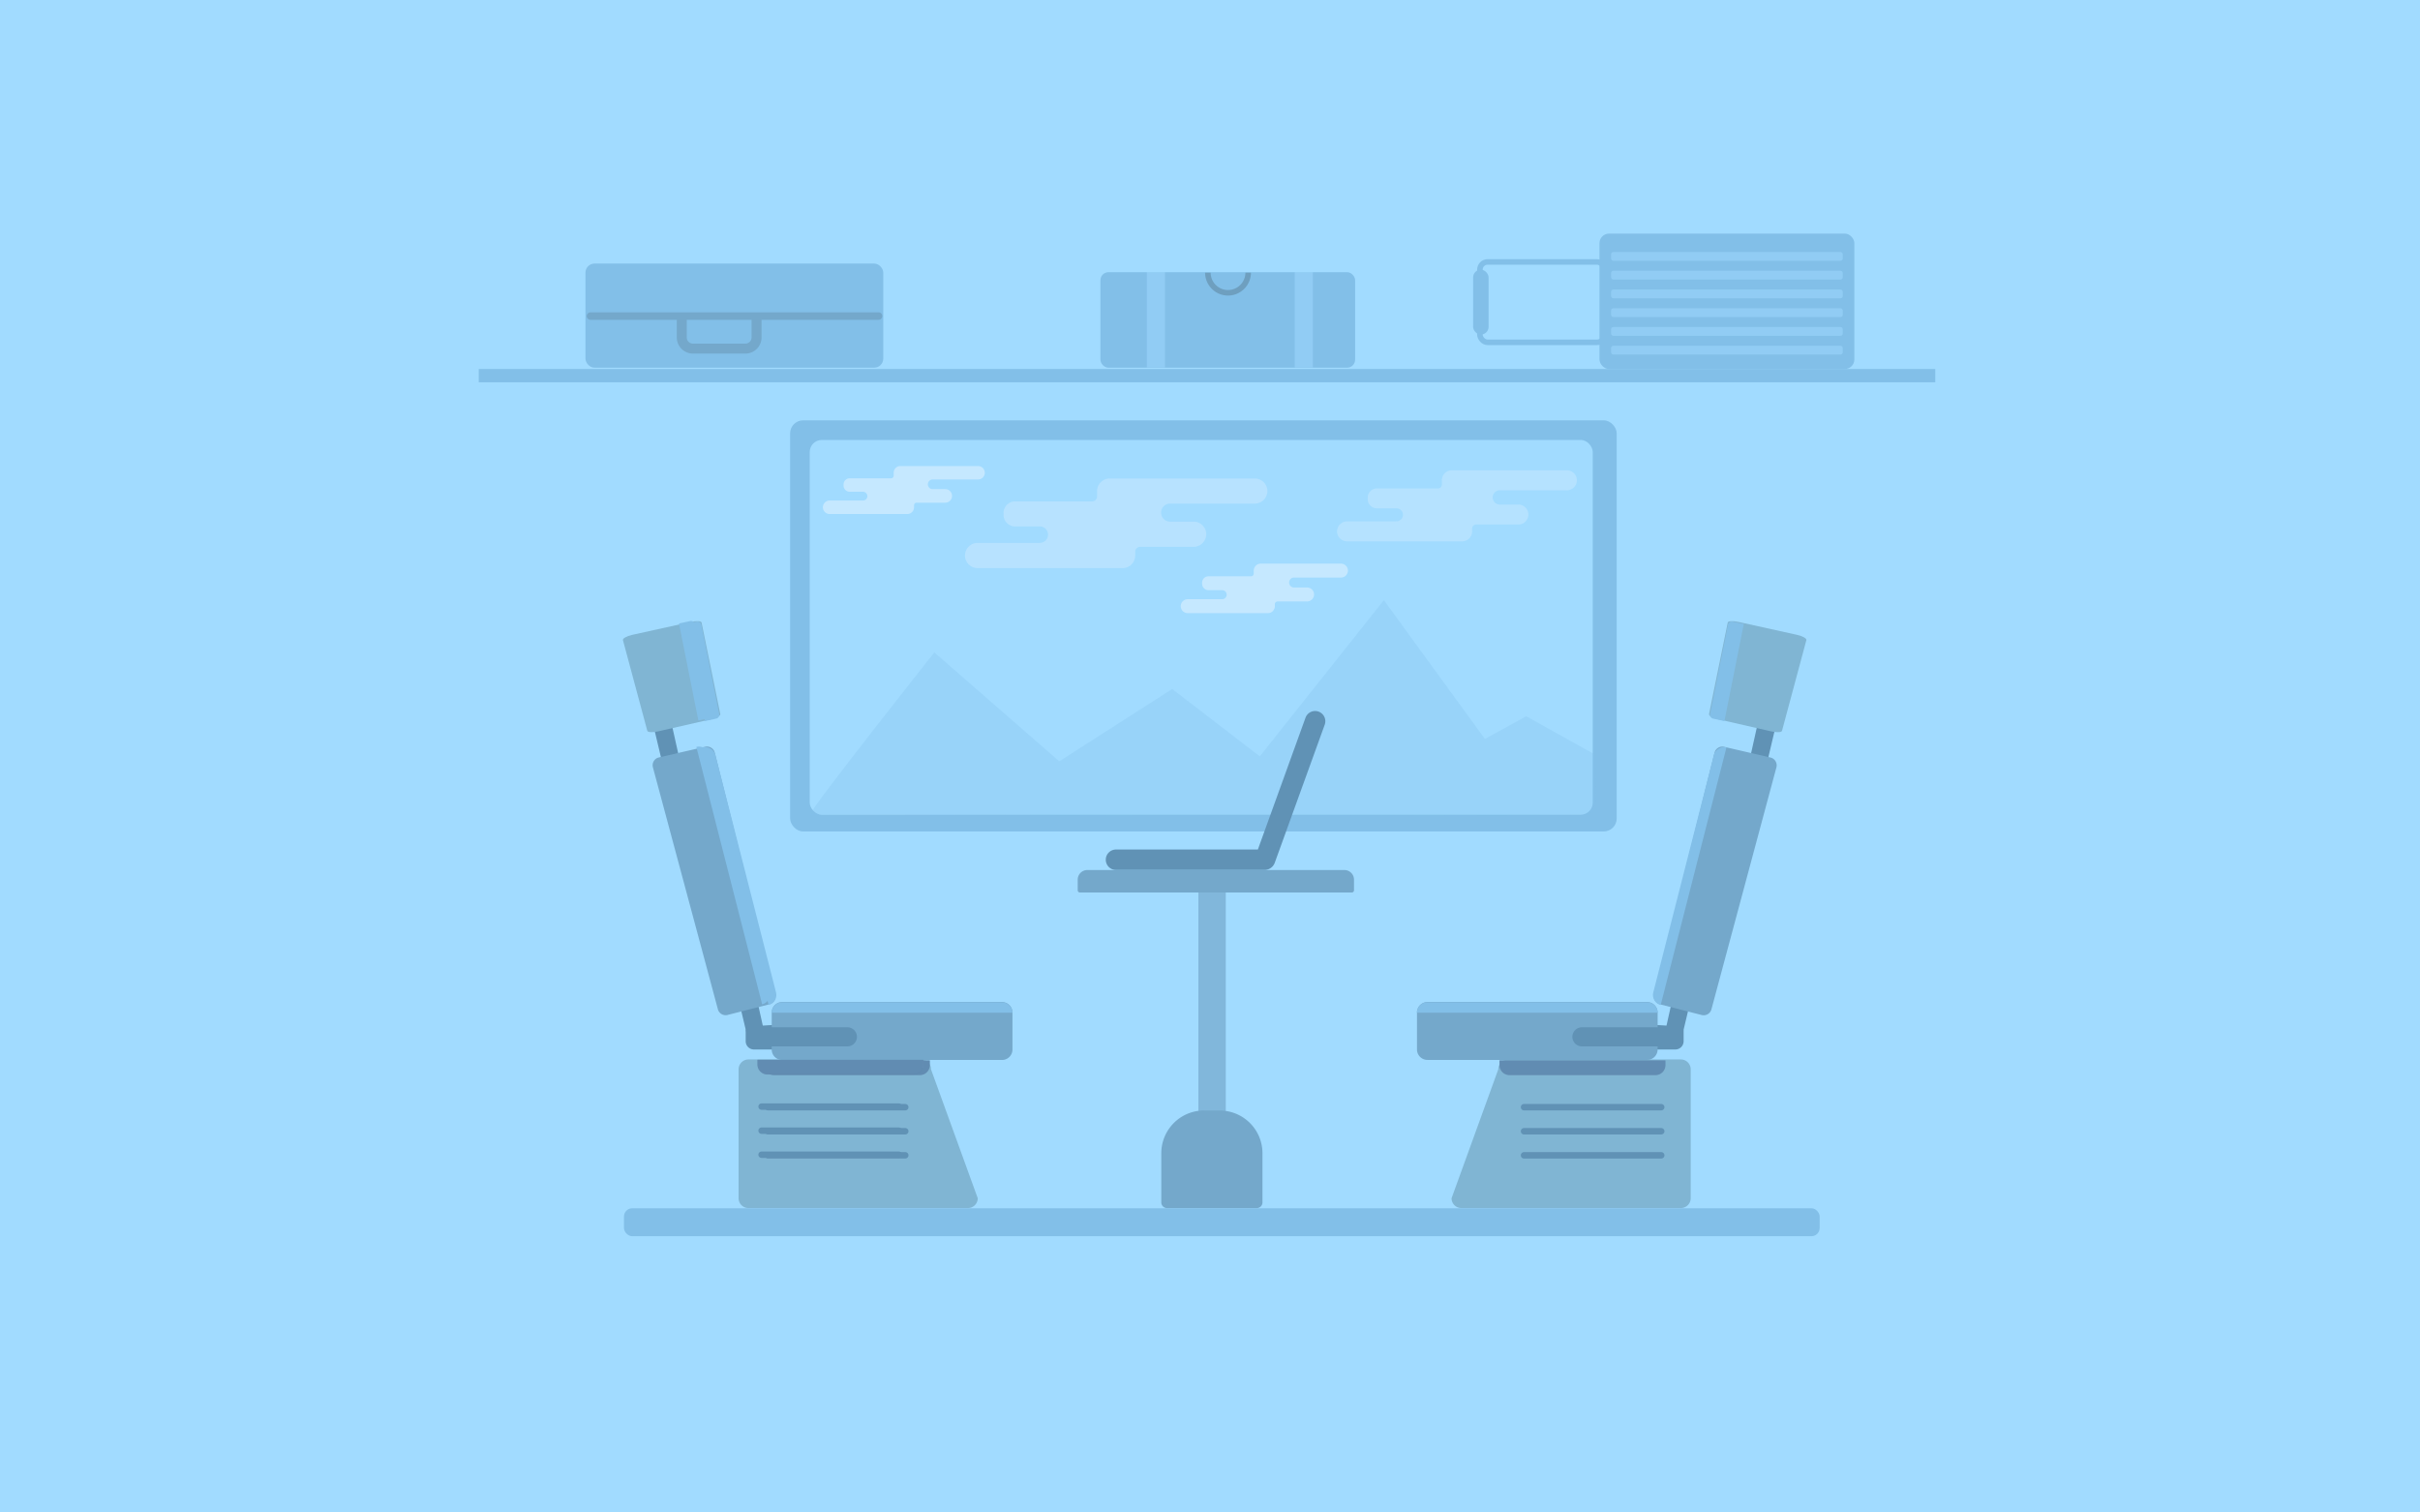 <svg id="Layer_1" data-name="Layer 1" xmlns="http://www.w3.org/2000/svg" viewBox="0 0 2048 1280"><title>bg_intro</title><rect width="2048" height="1280" fill="#a1dbff"/><rect x="528.06" y="1022.56" width="1011.88" height="23.63" rx="6.96" ry="6.96" fill="#82bfe8"/><rect x="668.67" y="355.73" width="699.51" height="347.91" rx="10.98" ry="10.98" fill="#82bfe8"/><rect x="685.26" y="372.33" width="662.65" height="317.15" rx="10.2" ry="10.2" fill="#a1dbff"/><path d="M827.69,394.4H762a5.72,5.72,0,0,0-5.7,5.7v2.45h0a2.24,2.24,0,0,1-2.23,2.23H719.12a5.24,5.24,0,0,0-5.23,5.18v1a5.24,5.24,0,0,0,5.23,5.22h11.2a3.71,3.71,0,0,1,0,7.42H702.1a5.72,5.72,0,0,0-5.7,5.7h0a5.72,5.72,0,0,0,5.7,5.71h65.73a5.72,5.72,0,0,0,5.7-5.7h0v-.08h0v-1.59h0a2.24,2.24,0,0,1,2.24-2.23H800a5.72,5.72,0,0,0,5.69-5.7h0a5.72,5.72,0,0,0-5.67-5.77H789.1a4.09,4.09,0,0,1-.12-8.16h38.74a5.72,5.72,0,0,0,5.7-5.7h0A5.72,5.72,0,0,0,827.69,394.4Z" fill="#f9fbff" opacity="0.42" style="isolation:isolate"/><path d="M1326,398h-97.33a8.47,8.47,0,0,0-8.45,8.45v3.62h0a3.31,3.31,0,0,1-3.3,3.3h-51.71a7.76,7.76,0,0,0-7.74,7.67v1.41a7.76,7.76,0,0,0,7.74,7.74h16.59a5.5,5.5,0,1,1,0,11h-.33l0,.05H1140a8.47,8.47,0,0,0-8.45,8.45h0a8.47,8.47,0,0,0,8.45,8.45h97.37a8.47,8.47,0,0,0,8.45-8.45h0v-.12h0v-2.37h0a3.31,3.31,0,0,1,3.32-3.3H1285a8.47,8.47,0,0,0,8.43-8.45h0A8.47,8.47,0,0,0,1285,427h-16.16a6.06,6.06,0,0,1-.18-12.07h57.38a8.47,8.47,0,0,0,8.45-8.45h0A8.47,8.47,0,0,0,1326,398Z" fill="#f9fbff" opacity="0.23" style="isolation:isolate"/><path d="M1061.87,404.94H939.09a10.68,10.68,0,0,0-10.65,10.65v4.57h0a4.17,4.17,0,0,1-4.16,4.16H859.07A9.78,9.78,0,0,0,849.3,434v1.78a9.78,9.78,0,0,0,9.77,9.76H880a6.93,6.93,0,0,1,0,13.86h-.41l.06.06H827.29a10.68,10.68,0,0,0-10.65,10.65h0a10.68,10.68,0,0,0,10.65,10.66H950.07a10.68,10.68,0,0,0,10.65-10.65h0v-.17h0v-3h0a4.17,4.17,0,0,1,4.17-4.17h45.3a10.68,10.68,0,0,0,10.62-10.65h0a10.68,10.68,0,0,0-10.65-10.69H989.78a7.65,7.65,0,0,1-.22-15.25h72.35a10.68,10.68,0,0,0,10.65-10.65h0A10.68,10.68,0,0,0,1061.87,404.94Z" fill="#f9fbff" opacity="0.25" style="isolation:isolate"/><path d="M1134.75,477h-67.83a5.9,5.9,0,0,0-5.89,5.89v2.52h0a2.31,2.31,0,0,1-2.3,2.3h-36a5.41,5.41,0,0,0-5.4,5.35v1a5.41,5.41,0,0,0,5.4,5.39h11.56a3.83,3.83,0,1,1,0,7.66h-29.15a5.9,5.9,0,0,0-5.89,5.89h0a5.9,5.9,0,0,0,5.89,5.89H1073a5.9,5.9,0,0,0,5.89-5.89h0v-.1h0V511.3h0a2.31,2.31,0,0,1,2.31-2.3h25a5.9,5.9,0,0,0,5.87-5.89h0a5.9,5.9,0,0,0-5.89-5.91h-11.24a4.22,4.22,0,0,1-.12-8.42h40a5.9,5.9,0,0,0,5.89-5.89h0A5.9,5.9,0,0,0,1134.75,477Z" fill="#f9fbff" opacity="0.42" style="isolation:isolate"/><path d="M685.57,689.26c0-4.42,105.13-137.14,105.13-137.14L896.43,644.3,992,583.09l74.14,57,105-132.2,85.49,117.45,35-19.17,58.85,32.77-.48,43.13-4.5,7.58-282.29.58Z" fill="#82bfe8" opacity="0.28" style="isolation:isolate"/><path d="M1120.8,606.74a8.65,8.65,0,0,0-16,.73l-40.29,111.47H944.75a8.65,8.65,0,1,0-.59,17.29h125a9.38,9.38,0,0,0,9.56-5.86l42.34-117A8.59,8.59,0,0,0,1120.8,606.74Z" fill="#6092b5"/><rect x="405.15" y="312.31" width="1232.65" height="11.21" fill="#82bfe8"/><rect x="931.27" y="230.35" width="215.55" height="80.83" rx="6.8" ry="6.8" fill="#82bfe8"/><rect x="495.46" y="223.05" width="252.03" height="88.13" rx="7.68" ry="7.68" fill="#82bfe8"/><rect x="970.55" y="230.29" width="15.4" height="80.64" fill="#a1dbff" opacity="0.5" style="isolation:isolate"/><rect x="1095.67" y="230.29" width="15.4" height="80.64" fill="#a1dbff" opacity="0.5" style="isolation:isolate"/><g opacity="0.2"><path d="M1039.25,250.13a19.42,19.42,0,0,1-19.4-19.4h4.69a14.71,14.71,0,1,0,29.42,0v0h4.69A19.42,19.42,0,0,1,1039.25,250.13Z" fill="#1d1d1b"/></g><path d="M576.19,656.7l-10.47,2.39a2.32,2.32,0,0,1-2.51-2L544.83,579.8a2.32,2.32,0,0,1,1.38-2.91l11.64-2.29a2.32,2.32,0,0,1,2.51,2l17.21,77.18A2.32,2.32,0,0,1,576.19,656.7Z" fill="#6092b5"/><path d="M646.44,881.11,636,883.5a2.32,2.32,0,0,1-2.51-2l-18.39-77.31a2.32,2.32,0,0,1,1.38-2.91L628.1,799a2.32,2.32,0,0,1,2.51,2l17.21,77.18A2.32,2.32,0,0,1,646.44,881.11Z" fill="#6092b5"/><path d="M651.08,849.94l-35.33,9a6.78,6.78,0,0,1-8.23-4.87l-55-204.78a6.78,6.78,0,0,1,4.87-8.23L596.64,632a6.78,6.78,0,0,1,8.23,4.87L656,841.66a6.78,6.78,0,0,1-4.85,8.27Z" fill="#74a8cb"/><path d="M601.79,608.71,556.71,619c-4.59,1-8.61.8-8.92-.56l-20.62-76.77c-.31-1.36,3.19-3.33,7.79-4.38l49.85-11c4.59-1,8.61-.8,8.92.56l15.85,77.49C609.89,605.69,606.38,607.66,601.79,608.71Z" fill="#80b5d3"/><path d="M819.13,1022.38H633.39a8.35,8.35,0,0,1-8.33-8.33V904.94a8.35,8.35,0,0,1,8.33-8.33H779.56a8.35,8.35,0,0,1,8.32,8.33l39.58,109.14A8.35,8.35,0,0,1,819.13,1022.38Z" fill="#80b5d3"/><path d="M1014.26,754.29h23.11V939.53a8,8,0,0,1-8,8h-7.18a8,8,0,0,1-8-8V754.29h.07Z" fill="#6092b5" opacity="0.49" style="isolation:isolate"/><path d="M721.06,888.17h-83a7,7,0,0,1-7-7v-8.44c0-3.3-.51-6,72.84-6h17.22a7,7,0,0,1,7,7v7.37a7,7,0,0,1-6.93,7.07Z" fill="#6092b5"/><path d="M848,848H661.92a8.85,8.85,0,0,0-8.83,8.83v12.57h64.34a8.07,8.07,0,0,1,0,16.13H653.09v2.69a8.85,8.85,0,0,0,8.83,8.83H848a8.85,8.85,0,0,0,8.83-8.83V856.82A8.85,8.85,0,0,0,848,848Z" fill="#74a8cb"/><path d="M856.8,857.06a8.85,8.85,0,0,0-8.82-8.82H661.92a8.85,8.85,0,0,0-8.83,8.83" fill="#82bfe8"/><path d="M920.18,736.3h217.55a8.14,8.14,0,0,1,8.14,8.14h0v9a1.88,1.88,0,0,1-1.88,1.88H913.92a1.88,1.88,0,0,1-1.88-1.88h0v-9a8.14,8.14,0,0,1,8.14-8.14Z" fill="#74a8cb"/><path d="M1018.9,939.83h13.36a36.15,36.15,0,0,1,36.15,36.11v41.65a4.81,4.81,0,0,1-4.81,4.81h-76a4.81,4.81,0,0,1-4.81-4.81V975.94a36.15,36.15,0,0,1,36.15-36.15h0Z" fill="#74a8cb"/><path d="M650,934.29H766.1a2.72,2.72,0,0,1,2.72,2.72h0a2.72,2.72,0,0,1-2.72,2.72H650a2.72,2.72,0,0,1-2.72-2.72h0A2.72,2.72,0,0,1,650,934.29Z" fill="#6092b5"/><path d="M650,954.65H766.1a2.72,2.72,0,0,1,2.72,2.72h0a2.72,2.72,0,0,1-2.72,2.72H650a2.72,2.72,0,0,1-2.72-2.72h0A2.72,2.72,0,0,1,650,954.65Z" fill="#6092b5"/><path d="M650,975H766.1a2.72,2.72,0,0,1,2.72,2.72h0a2.72,2.72,0,0,1-2.72,2.72H650a2.72,2.72,0,0,1-2.72-2.72h0A2.72,2.72,0,0,1,650,975Z" fill="#6092b5"/><path d="M786.91,897.28v4a8.47,8.47,0,0,1-8.44,8.44H655a8.47,8.47,0,0,1-8.44-8.44v-4" fill="#74a8cb"/><path d="M786.91,897.48v4a8.47,8.47,0,0,1-8.44,8.44H655a8.47,8.47,0,0,1-8.44-8.44v-4" fill="#394f7c" opacity="0.32" style="isolation:isolate"/><path d="M580.13,528.15l9.57-2.07a3.25,3.25,0,0,1,3.81,2.54l15.13,75.73a3.25,3.25,0,0,1-2.54,3.81l-9.57,2.07" fill="#82bfe8"/><path d="M594.82,632.61a8.73,8.73,0,0,1,10.59,6.28l51.33,201a8.73,8.73,0,0,1-6.28,10.59" fill="#82bfe8"/><path d="M1479.68,656.7l10.47,2.39a2.32,2.32,0,0,0,2.51-2L1511,579.8a2.32,2.32,0,0,0-1.38-2.91L1498,574.58a2.32,2.32,0,0,0-2.51,2l-17.21,77.18A2.32,2.32,0,0,0,1479.68,656.7Z" fill="#6092b5"/><path d="M1409.43,881.11l10.47,2.39a2.32,2.32,0,0,0,2.51-2l18.38-77.29a2.32,2.32,0,0,0-1.38-2.91L1427.77,799a2.32,2.32,0,0,0-2.51,2l-17.21,77.18A2.32,2.32,0,0,0,1409.43,881.11Z" fill="#6092b5"/><path d="M1404.8,849.94l35.33,9.07a6.78,6.78,0,0,0,8.23-4.87l55-204.78a6.78,6.78,0,0,0-4.87-8.23l-39.25-9.07a6.78,6.78,0,0,0-8.23,4.87l-51.1,204.78A6.78,6.78,0,0,0,1404.8,849.94Z" fill="#74a8cb"/><path d="M1454.09,608.71,1499.17,619c4.59,1,8.61.8,8.92-.56l20.62-76.77c.31-1.36-3.19-3.33-7.79-4.38l-49.85-11c-4.59-1-8.61-.8-8.92.56l-15.85,77.49C1446,605.69,1449.49,607.66,1454.09,608.71Z" fill="#80b5d3"/><path d="M1236.74,1022.38h185.74a8.35,8.35,0,0,0,8.33-8.33V904.94a8.35,8.35,0,0,0-8.33-8.33H1276.32a8.35,8.35,0,0,0-8.34,8.33l-39.56,109.12A8.35,8.35,0,0,0,1236.74,1022.38Z" fill="#80b5d3"/><path d="M1334.82,888.17h83a7,7,0,0,0,7-7v-8.44c0-3.3.51-6-72.84-6h-17.16a7,7,0,0,0-7,7v7.37a7,7,0,0,0,6.93,7.07Z" fill="#6092b5"/><path d="M1207.9,848H1394a8.85,8.85,0,0,1,8.83,8.83v12.57h-64.37a8.07,8.07,0,0,0,0,16.13h64.34v2.69A8.85,8.85,0,0,1,1394,897h-186a8.85,8.85,0,0,1-8.83-8.83V856.82A8.85,8.85,0,0,1,1207.9,848Z" fill="#74a8cb"/><path d="M1199.07,857.06a8.85,8.85,0,0,1,8.83-8.83H1394a8.85,8.85,0,0,1,8.83,8.83" fill="#82bfe8"/><path d="M1405.87,939.72H1289.77a2.72,2.72,0,0,1-2.72-2.72h0a2.72,2.72,0,0,1,2.72-2.72h116.09a2.72,2.72,0,0,1,2.72,2.72h0A2.72,2.72,0,0,1,1405.87,939.72Z" fill="#6092b5"/><path d="M1405.87,960.09H1289.77a2.72,2.72,0,0,1-2.72-2.72h0a2.72,2.72,0,0,1,2.72-2.72h116.09a2.72,2.72,0,0,1,2.72,2.72h0A2.72,2.72,0,0,1,1405.87,960.09Z" fill="#6092b5"/><path d="M1405.87,980.46H1289.77a2.72,2.72,0,0,1-2.72-2.72h0a2.72,2.72,0,0,1,2.72-2.72h116.09a2.72,2.72,0,0,1,2.72,2.72h0A2.72,2.72,0,0,1,1405.87,980.46Z" fill="#6092b5"/><path d="M1269,897.28v4a8.47,8.47,0,0,0,8.44,8.44H1401a8.47,8.47,0,0,0,8.44-8.44v-4" fill="#74a8cb"/><path d="M1269,897.48v4a8.47,8.47,0,0,0,8.44,8.44H1401a8.47,8.47,0,0,0,8.44-8.44v-4" fill="#394f7c" opacity="0.32" style="isolation:isolate"/><path d="M1475.74,528.15l-9.57-2.07a3.25,3.25,0,0,0-3.81,2.54l-15.13,75.73a3.25,3.25,0,0,0,2.54,3.81l9.57,2.07" fill="#82bfe8"/><path d="M1461.05,632.61a8.73,8.73,0,0,0-10.59,6.28l-51.32,201a8.73,8.73,0,0,0,6.28,10.59" fill="#82bfe8"/><path d="M644.52,933.79H760.61a2.72,2.72,0,0,1,2.72,2.72h0a2.72,2.72,0,0,1-2.72,2.72H644.52a2.72,2.72,0,0,1-2.72-2.72h0A2.72,2.72,0,0,1,644.52,933.79Z" fill="#6092b5"/><path d="M644.52,954.16H760.61a2.72,2.72,0,0,1,2.72,2.72h0a2.72,2.72,0,0,1-2.72,2.72H644.52a2.72,2.72,0,0,1-2.72-2.72h0A2.72,2.72,0,0,1,644.52,954.16Z" fill="#6092b5"/><path d="M644.52,974.52H760.61a2.72,2.72,0,0,1,2.72,2.72h0a2.72,2.72,0,0,1-2.72,2.72H644.52a2.72,2.72,0,0,1-2.72-2.72h0A2.72,2.72,0,0,1,644.52,974.52Z" fill="#6092b5"/><path d="M781.41,896.78v4a8.47,8.47,0,0,1-8.44,8.44H649.44a8.47,8.47,0,0,1-8.44-8.44v-4" fill="#74a8cb"/><path d="M781.41,896.94v4a8.47,8.47,0,0,1-8.44,8.44H649.44a8.47,8.47,0,0,1-8.46-8.44v-4" fill="#394f7c" opacity="0.32" style="isolation:isolate"/><path d="M574.63,527.65l9.57-2.07a3.25,3.25,0,0,1,3.81,2.54l15.13,75.73a3.25,3.25,0,0,1-2.54,3.81L591,609.73" fill="#82bfe8"/><path d="M589.32,632.11a8.73,8.73,0,0,1,10.59,6.28l51.33,201A8.73,8.73,0,0,1,645,850" fill="#82bfe8"/><path d="M499.71,264.34h243.8a3.16,3.16,0,0,1,3.16,3.15h0a3.16,3.16,0,0,1-3.16,3.15H499.71a3.16,3.16,0,0,1-3.16-3.15h0A3.16,3.16,0,0,1,499.71,264.34Z" fill="#74a8cb"/><path d="M640.27,268.71v16.88a9.45,9.45,0,0,1-9.42,9.42H586.36a9.45,9.45,0,0,1-9.38-9.42V268.71" fill="none" stroke="#74a8cb" stroke-miterlimit="10" stroke-width="8.44"/><rect x="1353.61" y="197.69" width="215.7" height="114.62" rx="8.1" ry="8.1" fill="#82bfe8"/><rect x="1363.45" y="229.13" width="196.01" height="7.46" rx="1.88" ry="1.88" fill="#a1dbff" opacity="0.5" style="isolation:isolate"/><rect x="1363.45" y="213.26" width="196.01" height="7.46" rx="1.88" ry="1.88" fill="#a1dbff" opacity="0.5" style="isolation:isolate"/><rect x="1363.46" y="245" width="196.01" height="7.46" rx="1.88" ry="1.88" fill="#a1dbff" opacity="0.5" style="isolation:isolate"/><rect x="1363.46" y="260.87" width="196.01" height="7.46" rx="1.88" ry="1.88" fill="#a1dbff" opacity="0.5" style="isolation:isolate"/><rect x="1363.45" y="276.74" width="196.01" height="7.46" rx="1.88" ry="1.88" fill="#a1dbff" opacity="0.5" style="isolation:isolate"/><rect x="1363.45" y="292.6" width="196.01" height="7.46" rx="1.88" ry="1.88" fill="#a1dbff" opacity="0.5" style="isolation:isolate"/><rect x="1252.4" y="221.66" width="105.65" height="68.06" rx="6.57" ry="6.57" fill="none" stroke="#82bfe8" stroke-miterlimit="10" stroke-width="4.69"/><rect x="1246.67" y="228.22" width="13.09" height="54.93" rx="6.54" ry="6.54" fill="#82bfe8"/></svg>